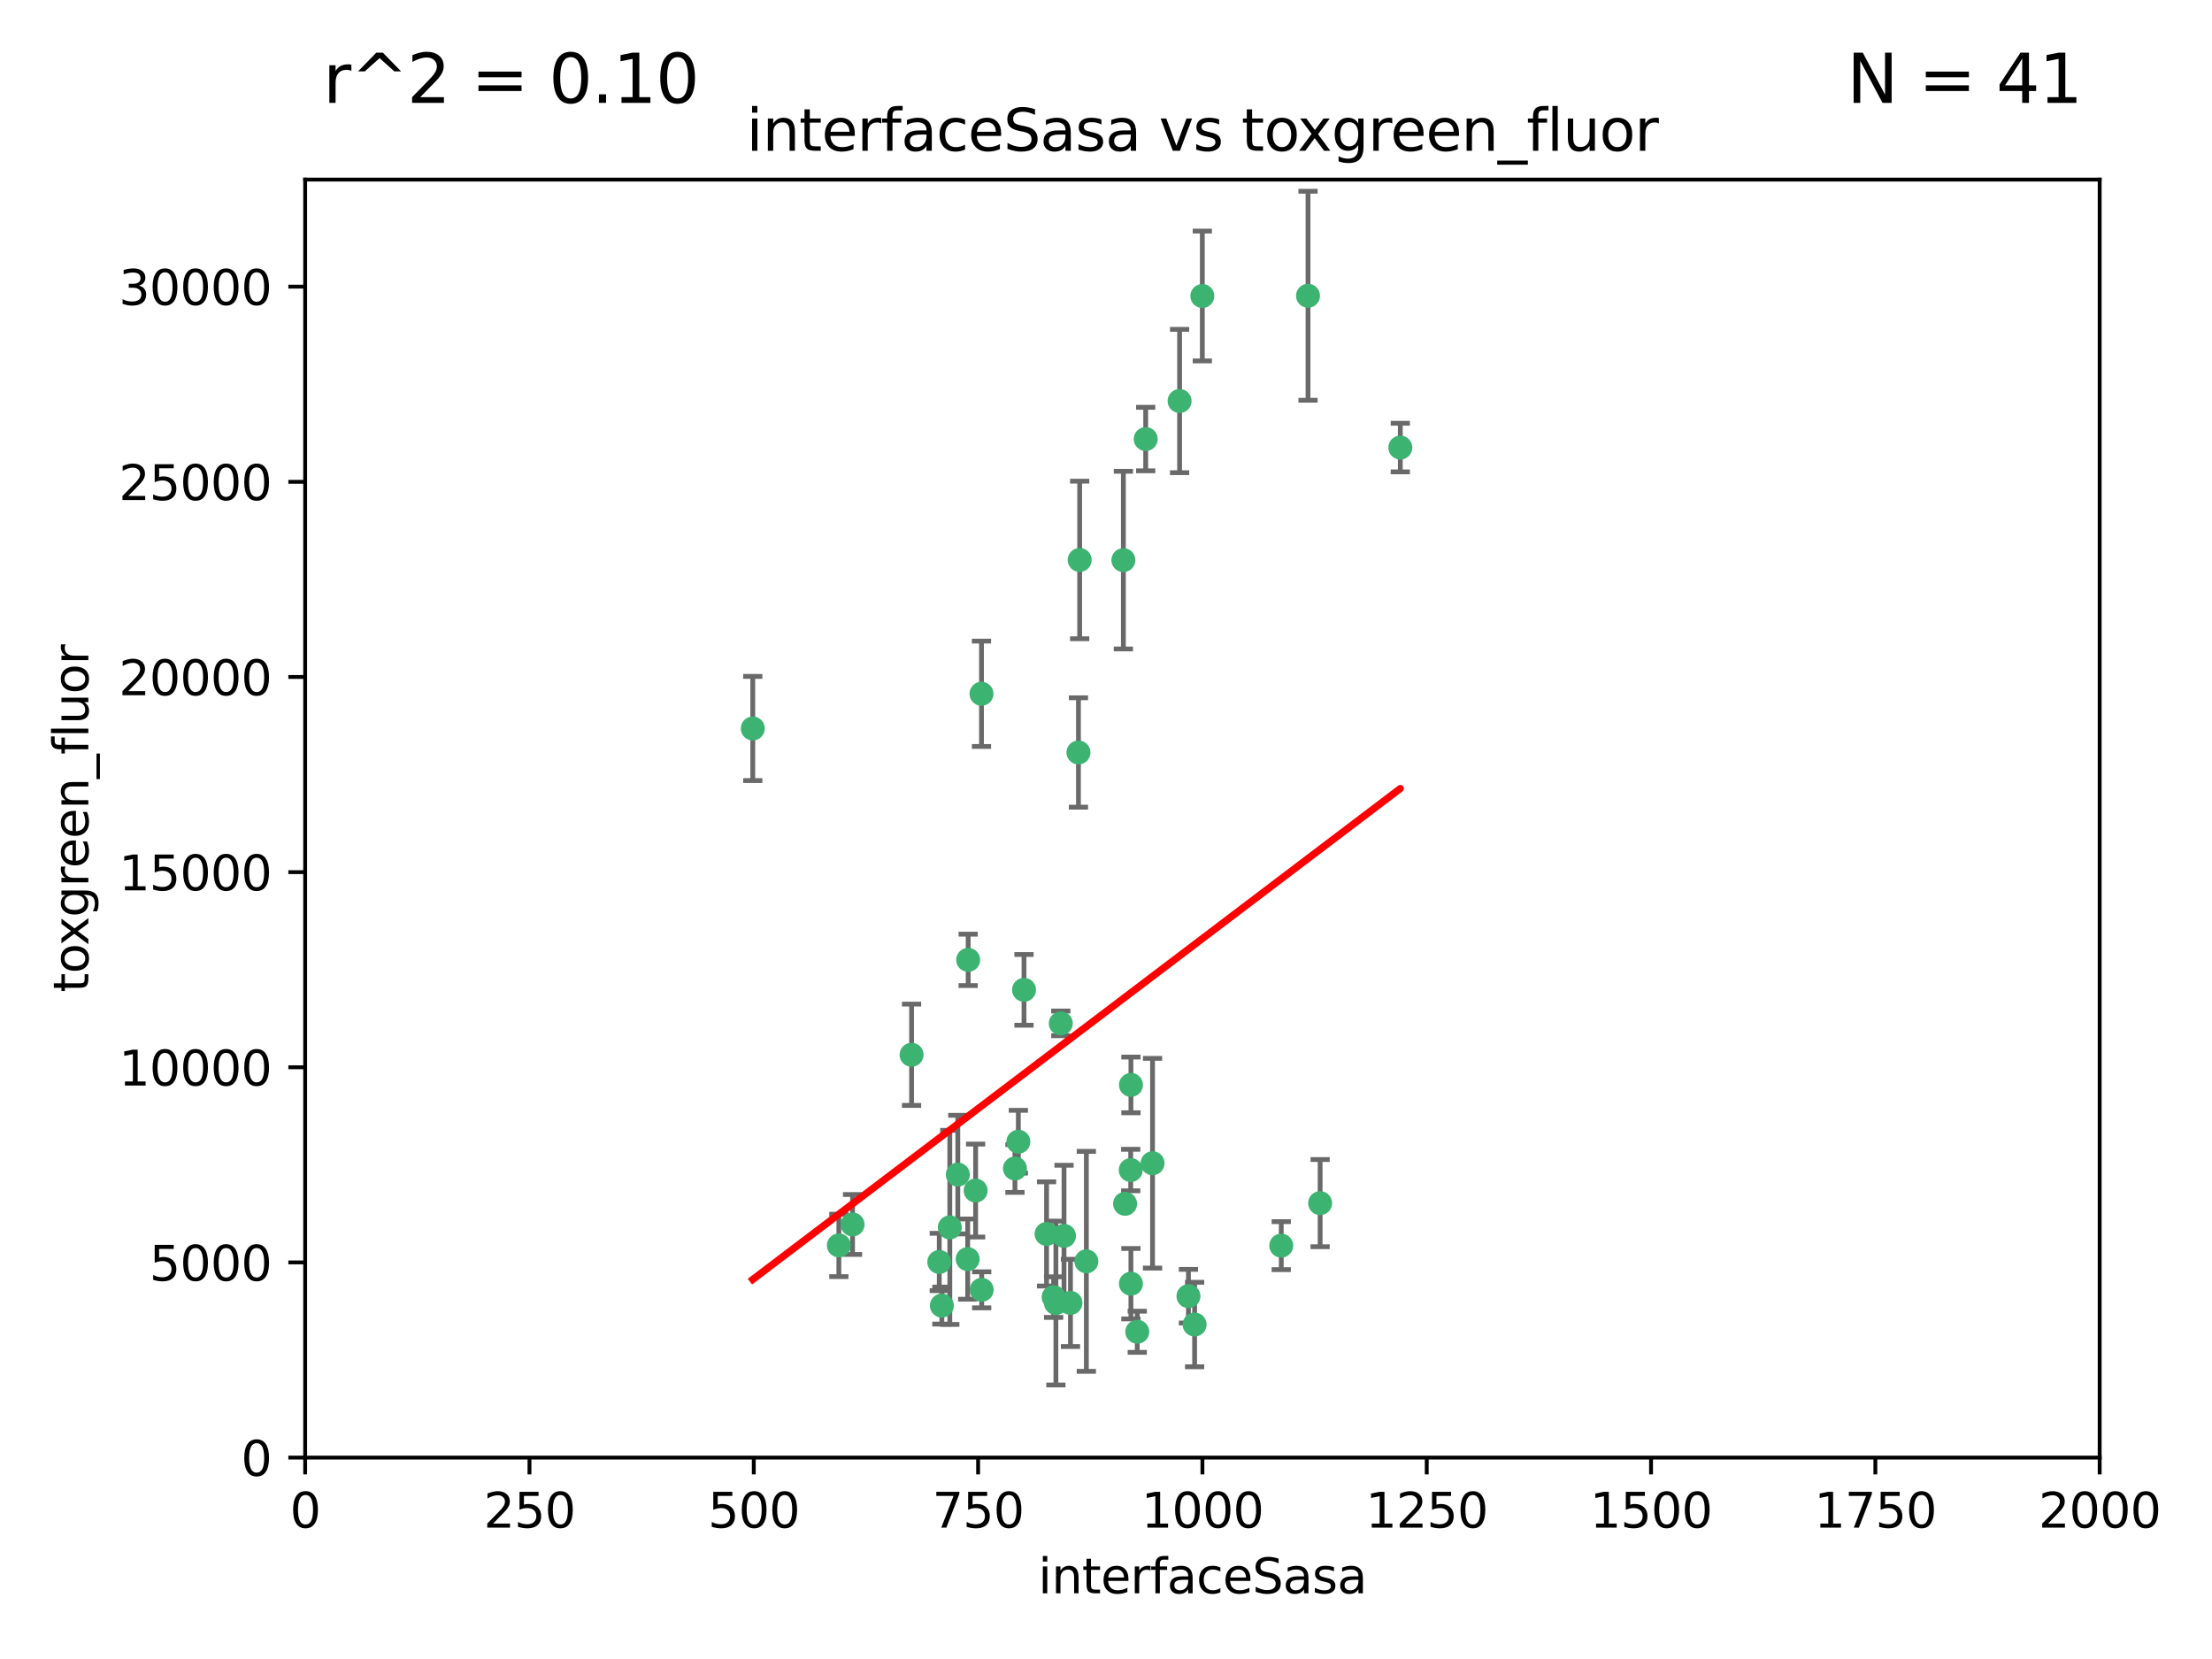 <?xml version="1.0" encoding="utf-8" standalone="no"?>
<!DOCTYPE svg PUBLIC "-//W3C//DTD SVG 1.1//EN"
  "http://www.w3.org/Graphics/SVG/1.1/DTD/svg11.dtd">
<svg xmlns:xlink="http://www.w3.org/1999/xlink" width="460.8pt" height="345.6pt" viewBox="0 0 460.8 345.6" xmlns="http://www.w3.org/2000/svg" version="1.1">
 <defs>
  <style type="text/css">*{stroke-linejoin: round; stroke-linecap: butt}</style>
 </defs>
 <g id="figure_1">
  <g id="patch_1">
   <path d="M 0 345.6 
L 460.8 345.6 
L 460.8 0 
L 0 0 
z
" style="fill: #ffffff"/>
  </g>
  <g id="axes_1">
   <g id="patch_2">
    <path d="M 63.571 303.64 
L 437.4 303.64 
L 437.4 37.411 
L 63.571 37.411 
z
" style="fill: #ffffff"/>
   </g>
   <g id="PathCollection_1">
    <defs>
     <path id="mb6885f5607" d="M 0 1.118 
C 0.297 1.118 0.581 1 0.791 0.791 
C 1 0.581 1.118 0.297 1.118 0 
C 1.118 -0.297 1 -0.581 0.791 -0.791 
C 0.581 -1 0.297 -1.118 0 -1.118 
C -0.297 -1.118 -0.581 -1 -0.791 -0.791 
C -1 -0.581 -1.118 -0.297 -1.118 0 
C -1.118 0.297 -1 0.581 -0.791 0.791 
C -0.581 1 -0.297 1.118 0 1.118 
z
" style="stroke: #3cb371"/>
    </defs>
    <g clip-path="url(#p0db19e5c3a)">
     <use xlink:href="#mb6885f5607" x="272.484" y="61.614" style="fill: #3cb371; stroke: #3cb371"/>
     <use xlink:href="#mb6885f5607" x="174.75" y="259.442" style="fill: #3cb371; stroke: #3cb371"/>
     <use xlink:href="#mb6885f5607" x="234.02" y="116.682" style="fill: #3cb371; stroke: #3cb371"/>
     <use xlink:href="#mb6885f5607" x="238.669" y="91.463" style="fill: #3cb371; stroke: #3cb371"/>
     <use xlink:href="#mb6885f5607" x="245.731" y="83.54" style="fill: #3cb371; stroke: #3cb371"/>
     <use xlink:href="#mb6885f5607" x="266.908" y="259.488" style="fill: #3cb371; stroke: #3cb371"/>
     <use xlink:href="#mb6885f5607" x="240.095" y="242.324" style="fill: #3cb371; stroke: #3cb371"/>
     <use xlink:href="#mb6885f5607" x="291.711" y="93.237" style="fill: #3cb371; stroke: #3cb371"/>
     <use xlink:href="#mb6885f5607" x="224.916" y="116.65" style="fill: #3cb371; stroke: #3cb371"/>
     <use xlink:href="#mb6885f5607" x="250.465" y="61.664" style="fill: #3cb371; stroke: #3cb371"/>
     <use xlink:href="#mb6885f5607" x="204.462" y="144.527" style="fill: #3cb371; stroke: #3cb371"/>
     <use xlink:href="#mb6885f5607" x="201.688" y="199.958" style="fill: #3cb371; stroke: #3cb371"/>
     <use xlink:href="#mb6885f5607" x="224.662" y="156.754" style="fill: #3cb371; stroke: #3cb371"/>
     <use xlink:href="#mb6885f5607" x="204.503" y="268.694" style="fill: #3cb371; stroke: #3cb371"/>
     <use xlink:href="#mb6885f5607" x="275.007" y="250.635" style="fill: #3cb371; stroke: #3cb371"/>
     <use xlink:href="#mb6885f5607" x="234.375" y="250.767" style="fill: #3cb371; stroke: #3cb371"/>
     <use xlink:href="#mb6885f5607" x="221.654" y="257.451" style="fill: #3cb371; stroke: #3cb371"/>
     <use xlink:href="#mb6885f5607" x="212.14" y="237.838" style="fill: #3cb371; stroke: #3cb371"/>
     <use xlink:href="#mb6885f5607" x="195.666" y="262.896" style="fill: #3cb371; stroke: #3cb371"/>
     <use xlink:href="#mb6885f5607" x="235.596" y="226.007" style="fill: #3cb371; stroke: #3cb371"/>
     <use xlink:href="#mb6885f5607" x="247.573" y="270.018" style="fill: #3cb371; stroke: #3cb371"/>
     <use xlink:href="#mb6885f5607" x="235.59" y="267.417" style="fill: #3cb371; stroke: #3cb371"/>
     <use xlink:href="#mb6885f5607" x="201.587" y="262.293" style="fill: #3cb371; stroke: #3cb371"/>
     <use xlink:href="#mb6885f5607" x="236.912" y="277.431" style="fill: #3cb371; stroke: #3cb371"/>
     <use xlink:href="#mb6885f5607" x="219.488" y="270.21" style="fill: #3cb371; stroke: #3cb371"/>
     <use xlink:href="#mb6885f5607" x="196.206" y="271.976" style="fill: #3cb371; stroke: #3cb371"/>
     <use xlink:href="#mb6885f5607" x="226.308" y="262.761" style="fill: #3cb371; stroke: #3cb371"/>
     <use xlink:href="#mb6885f5607" x="203.241" y="248.016" style="fill: #3cb371; stroke: #3cb371"/>
     <use xlink:href="#mb6885f5607" x="248.859" y="275.924" style="fill: #3cb371; stroke: #3cb371"/>
     <use xlink:href="#mb6885f5607" x="220.981" y="213.19" style="fill: #3cb371; stroke: #3cb371"/>
     <use xlink:href="#mb6885f5607" x="213.318" y="206.203" style="fill: #3cb371; stroke: #3cb371"/>
     <use xlink:href="#mb6885f5607" x="219.963" y="271.445" style="fill: #3cb371; stroke: #3cb371"/>
     <use xlink:href="#mb6885f5607" x="177.602" y="255.08" style="fill: #3cb371; stroke: #3cb371"/>
     <use xlink:href="#mb6885f5607" x="189.899" y="219.726" style="fill: #3cb371; stroke: #3cb371"/>
     <use xlink:href="#mb6885f5607" x="197.864" y="255.69" style="fill: #3cb371; stroke: #3cb371"/>
     <use xlink:href="#mb6885f5607" x="223" y="271.416" style="fill: #3cb371; stroke: #3cb371"/>
     <use xlink:href="#mb6885f5607" x="218.019" y="257.051" style="fill: #3cb371; stroke: #3cb371"/>
     <use xlink:href="#mb6885f5607" x="211.432" y="243.416" style="fill: #3cb371; stroke: #3cb371"/>
     <use xlink:href="#mb6885f5607" x="199.529" y="244.691" style="fill: #3cb371; stroke: #3cb371"/>
     <use xlink:href="#mb6885f5607" x="235.549" y="243.742" style="fill: #3cb371; stroke: #3cb371"/>
     <use xlink:href="#mb6885f5607" x="156.817" y="151.755" style="fill: #3cb371; stroke: #3cb371"/>
    </g>
   </g>
   <g id="matplotlib.axis_1">
    <g id="xtick_1">
     <g id="line2d_1">
      <defs>
       <path id="m1623b1a5e5" d="M 0 0 
L 0 3.5 
" style="stroke: #000000; stroke-width: 0.8"/>
      </defs>
      <g>
       <use xlink:href="#m1623b1a5e5" x="63.571" y="303.64" style="stroke: #000000; stroke-width: 0.8"/>
      </g>
     </g>
     <g id="text_1">
      <!-- 0 -->
      <g transform="translate(60.39 318.238)scale(0.1 -0.1)">
       <defs>
        <path id="DejaVuSans-30" d="M 2034 4250 
Q 1547 4250 1301 3770 
Q 1056 3291 1056 2328 
Q 1056 1369 1301 889 
Q 1547 409 2034 409 
Q 2525 409 2770 889 
Q 3016 1369 3016 2328 
Q 3016 3291 2770 3770 
Q 2525 4250 2034 4250 
z
M 2034 4750 
Q 2819 4750 3233 4129 
Q 3647 3509 3647 2328 
Q 3647 1150 3233 529 
Q 2819 -91 2034 -91 
Q 1250 -91 836 529 
Q 422 1150 422 2328 
Q 422 3509 836 4129 
Q 1250 4750 2034 4750 
z
" transform="scale(0.016)"/>
       </defs>
       <use xlink:href="#DejaVuSans-30"/>
      </g>
     </g>
    </g>
    <g id="xtick_2">
     <g id="line2d_2">
      <g>
       <use xlink:href="#m1623b1a5e5" x="110.3" y="303.64" style="stroke: #000000; stroke-width: 0.8"/>
      </g>
     </g>
     <g id="text_2">
      <!-- 250 -->
      <g transform="translate(100.756 318.238)scale(0.1 -0.1)">
       <defs>
        <path id="DejaVuSans-32" d="M 1228 531 
L 3431 531 
L 3431 0 
L 469 0 
L 469 531 
Q 828 903 1448 1529 
Q 2069 2156 2228 2338 
Q 2531 2678 2651 2914 
Q 2772 3150 2772 3378 
Q 2772 3750 2511 3984 
Q 2250 4219 1831 4219 
Q 1534 4219 1204 4116 
Q 875 4013 500 3803 
L 500 4441 
Q 881 4594 1212 4672 
Q 1544 4750 1819 4750 
Q 2544 4750 2975 4387 
Q 3406 4025 3406 3419 
Q 3406 3131 3298 2873 
Q 3191 2616 2906 2266 
Q 2828 2175 2409 1742 
Q 1991 1309 1228 531 
z
" transform="scale(0.016)"/>
        <path id="DejaVuSans-35" d="M 691 4666 
L 3169 4666 
L 3169 4134 
L 1269 4134 
L 1269 2991 
Q 1406 3038 1543 3061 
Q 1681 3084 1819 3084 
Q 2600 3084 3056 2656 
Q 3513 2228 3513 1497 
Q 3513 744 3044 326 
Q 2575 -91 1722 -91 
Q 1428 -91 1123 -41 
Q 819 9 494 109 
L 494 744 
Q 775 591 1075 516 
Q 1375 441 1709 441 
Q 2250 441 2565 725 
Q 2881 1009 2881 1497 
Q 2881 1984 2565 2268 
Q 2250 2553 1709 2553 
Q 1456 2553 1204 2497 
Q 953 2441 691 2322 
L 691 4666 
z
" transform="scale(0.016)"/>
       </defs>
       <use xlink:href="#DejaVuSans-32"/>
       <use xlink:href="#DejaVuSans-35" x="63.623"/>
       <use xlink:href="#DejaVuSans-30" x="127.246"/>
      </g>
     </g>
    </g>
    <g id="xtick_3">
     <g id="line2d_3">
      <g>
       <use xlink:href="#m1623b1a5e5" x="157.028" y="303.64" style="stroke: #000000; stroke-width: 0.8"/>
      </g>
     </g>
     <g id="text_3">
      <!-- 500 -->
      <g transform="translate(147.485 318.238)scale(0.1 -0.1)">
       <use xlink:href="#DejaVuSans-35"/>
       <use xlink:href="#DejaVuSans-30" x="63.623"/>
       <use xlink:href="#DejaVuSans-30" x="127.246"/>
      </g>
     </g>
    </g>
    <g id="xtick_4">
     <g id="line2d_4">
      <g>
       <use xlink:href="#m1623b1a5e5" x="203.757" y="303.64" style="stroke: #000000; stroke-width: 0.8"/>
      </g>
     </g>
     <g id="text_4">
      <!-- 750 -->
      <g transform="translate(194.213 318.238)scale(0.1 -0.1)">
       <defs>
        <path id="DejaVuSans-37" d="M 525 4666 
L 3525 4666 
L 3525 4397 
L 1831 0 
L 1172 0 
L 2766 4134 
L 525 4134 
L 525 4666 
z
" transform="scale(0.016)"/>
       </defs>
       <use xlink:href="#DejaVuSans-37"/>
       <use xlink:href="#DejaVuSans-35" x="63.623"/>
       <use xlink:href="#DejaVuSans-30" x="127.246"/>
      </g>
     </g>
    </g>
    <g id="xtick_5">
     <g id="line2d_5">
      <g>
       <use xlink:href="#m1623b1a5e5" x="250.486" y="303.64" style="stroke: #000000; stroke-width: 0.8"/>
      </g>
     </g>
     <g id="text_5">
      <!-- 1000 -->
      <g transform="translate(237.761 318.238)scale(0.1 -0.1)">
       <defs>
        <path id="DejaVuSans-31" d="M 794 531 
L 1825 531 
L 1825 4091 
L 703 3866 
L 703 4441 
L 1819 4666 
L 2450 4666 
L 2450 531 
L 3481 531 
L 3481 0 
L 794 0 
L 794 531 
z
" transform="scale(0.016)"/>
       </defs>
       <use xlink:href="#DejaVuSans-31"/>
       <use xlink:href="#DejaVuSans-30" x="63.623"/>
       <use xlink:href="#DejaVuSans-30" x="127.246"/>
       <use xlink:href="#DejaVuSans-30" x="190.869"/>
      </g>
     </g>
    </g>
    <g id="xtick_6">
     <g id="line2d_6">
      <g>
       <use xlink:href="#m1623b1a5e5" x="297.214" y="303.64" style="stroke: #000000; stroke-width: 0.8"/>
      </g>
     </g>
     <g id="text_6">
      <!-- 1250 -->
      <g transform="translate(284.489 318.238)scale(0.1 -0.1)">
       <use xlink:href="#DejaVuSans-31"/>
       <use xlink:href="#DejaVuSans-32" x="63.623"/>
       <use xlink:href="#DejaVuSans-35" x="127.246"/>
       <use xlink:href="#DejaVuSans-30" x="190.869"/>
      </g>
     </g>
    </g>
    <g id="xtick_7">
     <g id="line2d_7">
      <g>
       <use xlink:href="#m1623b1a5e5" x="343.943" y="303.64" style="stroke: #000000; stroke-width: 0.8"/>
      </g>
     </g>
     <g id="text_7">
      <!-- 1500 -->
      <g transform="translate(331.218 318.238)scale(0.1 -0.1)">
       <use xlink:href="#DejaVuSans-31"/>
       <use xlink:href="#DejaVuSans-35" x="63.623"/>
       <use xlink:href="#DejaVuSans-30" x="127.246"/>
       <use xlink:href="#DejaVuSans-30" x="190.869"/>
      </g>
     </g>
    </g>
    <g id="xtick_8">
     <g id="line2d_8">
      <g>
       <use xlink:href="#m1623b1a5e5" x="390.671" y="303.64" style="stroke: #000000; stroke-width: 0.8"/>
      </g>
     </g>
     <g id="text_8">
      <!-- 1750 -->
      <g transform="translate(377.946 318.238)scale(0.1 -0.1)">
       <use xlink:href="#DejaVuSans-31"/>
       <use xlink:href="#DejaVuSans-37" x="63.623"/>
       <use xlink:href="#DejaVuSans-35" x="127.246"/>
       <use xlink:href="#DejaVuSans-30" x="190.869"/>
      </g>
     </g>
    </g>
    <g id="xtick_9">
     <g id="line2d_9">
      <g>
       <use xlink:href="#m1623b1a5e5" x="437.4" y="303.64" style="stroke: #000000; stroke-width: 0.8"/>
      </g>
     </g>
     <g id="text_9">
      <!-- 2000 -->
      <g transform="translate(424.675 318.238)scale(0.1 -0.1)">
       <use xlink:href="#DejaVuSans-32"/>
       <use xlink:href="#DejaVuSans-30" x="63.623"/>
       <use xlink:href="#DejaVuSans-30" x="127.246"/>
       <use xlink:href="#DejaVuSans-30" x="190.869"/>
      </g>
     </g>
    </g>
    <g id="text_10">
     <!-- interfaceSasa -->
     <g transform="translate(216.279 331.917)scale(0.1 -0.1)">
      <defs>
       <path id="DejaVuSans-69" d="M 603 3500 
L 1178 3500 
L 1178 0 
L 603 0 
L 603 3500 
z
M 603 4863 
L 1178 4863 
L 1178 4134 
L 603 4134 
L 603 4863 
z
" transform="scale(0.016)"/>
       <path id="DejaVuSans-6e" d="M 3513 2113 
L 3513 0 
L 2938 0 
L 2938 2094 
Q 2938 2591 2744 2837 
Q 2550 3084 2163 3084 
Q 1697 3084 1428 2787 
Q 1159 2491 1159 1978 
L 1159 0 
L 581 0 
L 581 3500 
L 1159 3500 
L 1159 2956 
Q 1366 3272 1645 3428 
Q 1925 3584 2291 3584 
Q 2894 3584 3203 3211 
Q 3513 2838 3513 2113 
z
" transform="scale(0.016)"/>
       <path id="DejaVuSans-74" d="M 1172 4494 
L 1172 3500 
L 2356 3500 
L 2356 3053 
L 1172 3053 
L 1172 1153 
Q 1172 725 1289 603 
Q 1406 481 1766 481 
L 2356 481 
L 2356 0 
L 1766 0 
Q 1100 0 847 248 
Q 594 497 594 1153 
L 594 3053 
L 172 3053 
L 172 3500 
L 594 3500 
L 594 4494 
L 1172 4494 
z
" transform="scale(0.016)"/>
       <path id="DejaVuSans-65" d="M 3597 1894 
L 3597 1613 
L 953 1613 
Q 991 1019 1311 708 
Q 1631 397 2203 397 
Q 2534 397 2845 478 
Q 3156 559 3463 722 
L 3463 178 
Q 3153 47 2828 -22 
Q 2503 -91 2169 -91 
Q 1331 -91 842 396 
Q 353 884 353 1716 
Q 353 2575 817 3079 
Q 1281 3584 2069 3584 
Q 2775 3584 3186 3129 
Q 3597 2675 3597 1894 
z
M 3022 2063 
Q 3016 2534 2758 2815 
Q 2500 3097 2075 3097 
Q 1594 3097 1305 2825 
Q 1016 2553 972 2059 
L 3022 2063 
z
" transform="scale(0.016)"/>
       <path id="DejaVuSans-72" d="M 2631 2963 
Q 2534 3019 2420 3045 
Q 2306 3072 2169 3072 
Q 1681 3072 1420 2755 
Q 1159 2438 1159 1844 
L 1159 0 
L 581 0 
L 581 3500 
L 1159 3500 
L 1159 2956 
Q 1341 3275 1631 3429 
Q 1922 3584 2338 3584 
Q 2397 3584 2469 3576 
Q 2541 3569 2628 3553 
L 2631 2963 
z
" transform="scale(0.016)"/>
       <path id="DejaVuSans-66" d="M 2375 4863 
L 2375 4384 
L 1825 4384 
Q 1516 4384 1395 4259 
Q 1275 4134 1275 3809 
L 1275 3500 
L 2222 3500 
L 2222 3053 
L 1275 3053 
L 1275 0 
L 697 0 
L 697 3053 
L 147 3053 
L 147 3500 
L 697 3500 
L 697 3744 
Q 697 4328 969 4595 
Q 1241 4863 1831 4863 
L 2375 4863 
z
" transform="scale(0.016)"/>
       <path id="DejaVuSans-61" d="M 2194 1759 
Q 1497 1759 1228 1600 
Q 959 1441 959 1056 
Q 959 750 1161 570 
Q 1363 391 1709 391 
Q 2188 391 2477 730 
Q 2766 1069 2766 1631 
L 2766 1759 
L 2194 1759 
z
M 3341 1997 
L 3341 0 
L 2766 0 
L 2766 531 
Q 2569 213 2275 61 
Q 1981 -91 1556 -91 
Q 1019 -91 701 211 
Q 384 513 384 1019 
Q 384 1609 779 1909 
Q 1175 2209 1959 2209 
L 2766 2209 
L 2766 2266 
Q 2766 2663 2505 2880 
Q 2244 3097 1772 3097 
Q 1472 3097 1187 3025 
Q 903 2953 641 2809 
L 641 3341 
Q 956 3463 1253 3523 
Q 1550 3584 1831 3584 
Q 2591 3584 2966 3190 
Q 3341 2797 3341 1997 
z
" transform="scale(0.016)"/>
       <path id="DejaVuSans-63" d="M 3122 3366 
L 3122 2828 
Q 2878 2963 2633 3030 
Q 2388 3097 2138 3097 
Q 1578 3097 1268 2742 
Q 959 2388 959 1747 
Q 959 1106 1268 751 
Q 1578 397 2138 397 
Q 2388 397 2633 464 
Q 2878 531 3122 666 
L 3122 134 
Q 2881 22 2623 -34 
Q 2366 -91 2075 -91 
Q 1284 -91 818 406 
Q 353 903 353 1747 
Q 353 2603 823 3093 
Q 1294 3584 2113 3584 
Q 2378 3584 2631 3529 
Q 2884 3475 3122 3366 
z
" transform="scale(0.016)"/>
       <path id="DejaVuSans-53" d="M 3425 4513 
L 3425 3897 
Q 3066 4069 2747 4153 
Q 2428 4238 2131 4238 
Q 1616 4238 1336 4038 
Q 1056 3838 1056 3469 
Q 1056 3159 1242 3001 
Q 1428 2844 1947 2747 
L 2328 2669 
Q 3034 2534 3370 2195 
Q 3706 1856 3706 1288 
Q 3706 609 3251 259 
Q 2797 -91 1919 -91 
Q 1588 -91 1214 -16 
Q 841 59 441 206 
L 441 856 
Q 825 641 1194 531 
Q 1563 422 1919 422 
Q 2459 422 2753 634 
Q 3047 847 3047 1241 
Q 3047 1584 2836 1778 
Q 2625 1972 2144 2069 
L 1759 2144 
Q 1053 2284 737 2584 
Q 422 2884 422 3419 
Q 422 4038 858 4394 
Q 1294 4750 2059 4750 
Q 2388 4750 2728 4690 
Q 3069 4631 3425 4513 
z
" transform="scale(0.016)"/>
       <path id="DejaVuSans-73" d="M 2834 3397 
L 2834 2853 
Q 2591 2978 2328 3040 
Q 2066 3103 1784 3103 
Q 1356 3103 1142 2972 
Q 928 2841 928 2578 
Q 928 2378 1081 2264 
Q 1234 2150 1697 2047 
L 1894 2003 
Q 2506 1872 2764 1633 
Q 3022 1394 3022 966 
Q 3022 478 2636 193 
Q 2250 -91 1575 -91 
Q 1294 -91 989 -36 
Q 684 19 347 128 
L 347 722 
Q 666 556 975 473 
Q 1284 391 1588 391 
Q 1994 391 2212 530 
Q 2431 669 2431 922 
Q 2431 1156 2273 1281 
Q 2116 1406 1581 1522 
L 1381 1569 
Q 847 1681 609 1914 
Q 372 2147 372 2553 
Q 372 3047 722 3315 
Q 1072 3584 1716 3584 
Q 2034 3584 2315 3537 
Q 2597 3491 2834 3397 
z
" transform="scale(0.016)"/>
      </defs>
      <use xlink:href="#DejaVuSans-69"/>
      <use xlink:href="#DejaVuSans-6e" x="27.783"/>
      <use xlink:href="#DejaVuSans-74" x="91.162"/>
      <use xlink:href="#DejaVuSans-65" x="130.371"/>
      <use xlink:href="#DejaVuSans-72" x="191.895"/>
      <use xlink:href="#DejaVuSans-66" x="233.008"/>
      <use xlink:href="#DejaVuSans-61" x="268.213"/>
      <use xlink:href="#DejaVuSans-63" x="329.492"/>
      <use xlink:href="#DejaVuSans-65" x="384.473"/>
      <use xlink:href="#DejaVuSans-53" x="445.996"/>
      <use xlink:href="#DejaVuSans-61" x="509.473"/>
      <use xlink:href="#DejaVuSans-73" x="570.752"/>
      <use xlink:href="#DejaVuSans-61" x="622.852"/>
     </g>
    </g>
   </g>
   <g id="matplotlib.axis_2">
    <g id="ytick_1">
     <g id="line2d_10">
      <defs>
       <path id="me9d6de9ddd" d="M 0 0 
L -3.5 0 
" style="stroke: #000000; stroke-width: 0.8"/>
      </defs>
      <g>
       <use xlink:href="#me9d6de9ddd" x="63.571" y="303.64" style="stroke: #000000; stroke-width: 0.8"/>
      </g>
     </g>
     <g id="text_11">
      <!-- 0 -->
      <g transform="translate(50.209 307.439)scale(0.1 -0.1)">
       <use xlink:href="#DejaVuSans-30"/>
      </g>
     </g>
    </g>
    <g id="ytick_2">
     <g id="line2d_11">
      <g>
       <use xlink:href="#me9d6de9ddd" x="63.571" y="262.986" style="stroke: #000000; stroke-width: 0.8"/>
      </g>
     </g>
     <g id="text_12">
      <!-- 5000 -->
      <g transform="translate(31.121 266.786)scale(0.1 -0.1)">
       <use xlink:href="#DejaVuSans-35"/>
       <use xlink:href="#DejaVuSans-30" x="63.623"/>
       <use xlink:href="#DejaVuSans-30" x="127.246"/>
       <use xlink:href="#DejaVuSans-30" x="190.869"/>
      </g>
     </g>
    </g>
    <g id="ytick_3">
     <g id="line2d_12">
      <g>
       <use xlink:href="#me9d6de9ddd" x="63.571" y="222.333" style="stroke: #000000; stroke-width: 0.8"/>
      </g>
     </g>
     <g id="text_13">
      <!-- 10000 -->
      <g transform="translate(24.759 226.132)scale(0.1 -0.1)">
       <use xlink:href="#DejaVuSans-31"/>
       <use xlink:href="#DejaVuSans-30" x="63.623"/>
       <use xlink:href="#DejaVuSans-30" x="127.246"/>
       <use xlink:href="#DejaVuSans-30" x="190.869"/>
       <use xlink:href="#DejaVuSans-30" x="254.492"/>
      </g>
     </g>
    </g>
    <g id="ytick_4">
     <g id="line2d_13">
      <g>
       <use xlink:href="#me9d6de9ddd" x="63.571" y="181.679" style="stroke: #000000; stroke-width: 0.8"/>
      </g>
     </g>
     <g id="text_14">
      <!-- 15000 -->
      <g transform="translate(24.759 185.478)scale(0.1 -0.1)">
       <use xlink:href="#DejaVuSans-31"/>
       <use xlink:href="#DejaVuSans-35" x="63.623"/>
       <use xlink:href="#DejaVuSans-30" x="127.246"/>
       <use xlink:href="#DejaVuSans-30" x="190.869"/>
       <use xlink:href="#DejaVuSans-30" x="254.492"/>
      </g>
     </g>
    </g>
    <g id="ytick_5">
     <g id="line2d_14">
      <g>
       <use xlink:href="#me9d6de9ddd" x="63.571" y="141.026" style="stroke: #000000; stroke-width: 0.8"/>
      </g>
     </g>
     <g id="text_15">
      <!-- 20000 -->
      <g transform="translate(24.759 144.825)scale(0.1 -0.1)">
       <use xlink:href="#DejaVuSans-32"/>
       <use xlink:href="#DejaVuSans-30" x="63.623"/>
       <use xlink:href="#DejaVuSans-30" x="127.246"/>
       <use xlink:href="#DejaVuSans-30" x="190.869"/>
       <use xlink:href="#DejaVuSans-30" x="254.492"/>
      </g>
     </g>
    </g>
    <g id="ytick_6">
     <g id="line2d_15">
      <g>
       <use xlink:href="#me9d6de9ddd" x="63.571" y="100.372" style="stroke: #000000; stroke-width: 0.8"/>
      </g>
     </g>
     <g id="text_16">
      <!-- 25000 -->
      <g transform="translate(24.759 104.171)scale(0.1 -0.1)">
       <use xlink:href="#DejaVuSans-32"/>
       <use xlink:href="#DejaVuSans-35" x="63.623"/>
       <use xlink:href="#DejaVuSans-30" x="127.246"/>
       <use xlink:href="#DejaVuSans-30" x="190.869"/>
       <use xlink:href="#DejaVuSans-30" x="254.492"/>
      </g>
     </g>
    </g>
    <g id="ytick_7">
     <g id="line2d_16">
      <g>
       <use xlink:href="#me9d6de9ddd" x="63.571" y="59.718" style="stroke: #000000; stroke-width: 0.8"/>
      </g>
     </g>
     <g id="text_17">
      <!-- 30000 -->
      <g transform="translate(24.759 63.518)scale(0.1 -0.1)">
       <defs>
        <path id="DejaVuSans-33" d="M 2597 2516 
Q 3050 2419 3304 2112 
Q 3559 1806 3559 1356 
Q 3559 666 3084 287 
Q 2609 -91 1734 -91 
Q 1441 -91 1130 -33 
Q 819 25 488 141 
L 488 750 
Q 750 597 1062 519 
Q 1375 441 1716 441 
Q 2309 441 2620 675 
Q 2931 909 2931 1356 
Q 2931 1769 2642 2001 
Q 2353 2234 1838 2234 
L 1294 2234 
L 1294 2753 
L 1863 2753 
Q 2328 2753 2575 2939 
Q 2822 3125 2822 3475 
Q 2822 3834 2567 4026 
Q 2313 4219 1838 4219 
Q 1578 4219 1281 4162 
Q 984 4106 628 3988 
L 628 4550 
Q 988 4650 1302 4700 
Q 1616 4750 1894 4750 
Q 2613 4750 3031 4423 
Q 3450 4097 3450 3541 
Q 3450 3153 3228 2886 
Q 3006 2619 2597 2516 
z
" transform="scale(0.016)"/>
       </defs>
       <use xlink:href="#DejaVuSans-33"/>
       <use xlink:href="#DejaVuSans-30" x="63.623"/>
       <use xlink:href="#DejaVuSans-30" x="127.246"/>
       <use xlink:href="#DejaVuSans-30" x="190.869"/>
       <use xlink:href="#DejaVuSans-30" x="254.492"/>
      </g>
     </g>
    </g>
    <g id="text_18">
     <!-- toxgreen_fluor -->
     <g transform="translate(18.401 206.72)rotate(-90)scale(0.1 -0.1)">
      <defs>
       <path id="DejaVuSans-6f" d="M 1959 3097 
Q 1497 3097 1228 2736 
Q 959 2375 959 1747 
Q 959 1119 1226 758 
Q 1494 397 1959 397 
Q 2419 397 2687 759 
Q 2956 1122 2956 1747 
Q 2956 2369 2687 2733 
Q 2419 3097 1959 3097 
z
M 1959 3584 
Q 2709 3584 3137 3096 
Q 3566 2609 3566 1747 
Q 3566 888 3137 398 
Q 2709 -91 1959 -91 
Q 1206 -91 779 398 
Q 353 888 353 1747 
Q 353 2609 779 3096 
Q 1206 3584 1959 3584 
z
" transform="scale(0.016)"/>
       <path id="DejaVuSans-78" d="M 3513 3500 
L 2247 1797 
L 3578 0 
L 2900 0 
L 1881 1375 
L 863 0 
L 184 0 
L 1544 1831 
L 300 3500 
L 978 3500 
L 1906 2253 
L 2834 3500 
L 3513 3500 
z
" transform="scale(0.016)"/>
       <path id="DejaVuSans-67" d="M 2906 1791 
Q 2906 2416 2648 2759 
Q 2391 3103 1925 3103 
Q 1463 3103 1205 2759 
Q 947 2416 947 1791 
Q 947 1169 1205 825 
Q 1463 481 1925 481 
Q 2391 481 2648 825 
Q 2906 1169 2906 1791 
z
M 3481 434 
Q 3481 -459 3084 -895 
Q 2688 -1331 1869 -1331 
Q 1566 -1331 1297 -1286 
Q 1028 -1241 775 -1147 
L 775 -588 
Q 1028 -725 1275 -790 
Q 1522 -856 1778 -856 
Q 2344 -856 2625 -561 
Q 2906 -266 2906 331 
L 2906 616 
Q 2728 306 2450 153 
Q 2172 0 1784 0 
Q 1141 0 747 490 
Q 353 981 353 1791 
Q 353 2603 747 3093 
Q 1141 3584 1784 3584 
Q 2172 3584 2450 3431 
Q 2728 3278 2906 2969 
L 2906 3500 
L 3481 3500 
L 3481 434 
z
" transform="scale(0.016)"/>
       <path id="DejaVuSans-5f" d="M 3263 -1063 
L 3263 -1509 
L -63 -1509 
L -63 -1063 
L 3263 -1063 
z
" transform="scale(0.016)"/>
       <path id="DejaVuSans-6c" d="M 603 4863 
L 1178 4863 
L 1178 0 
L 603 0 
L 603 4863 
z
" transform="scale(0.016)"/>
       <path id="DejaVuSans-75" d="M 544 1381 
L 544 3500 
L 1119 3500 
L 1119 1403 
Q 1119 906 1312 657 
Q 1506 409 1894 409 
Q 2359 409 2629 706 
Q 2900 1003 2900 1516 
L 2900 3500 
L 3475 3500 
L 3475 0 
L 2900 0 
L 2900 538 
Q 2691 219 2414 64 
Q 2138 -91 1772 -91 
Q 1169 -91 856 284 
Q 544 659 544 1381 
z
M 1991 3584 
L 1991 3584 
z
" transform="scale(0.016)"/>
      </defs>
      <use xlink:href="#DejaVuSans-74"/>
      <use xlink:href="#DejaVuSans-6f" x="39.209"/>
      <use xlink:href="#DejaVuSans-78" x="97.266"/>
      <use xlink:href="#DejaVuSans-67" x="156.445"/>
      <use xlink:href="#DejaVuSans-72" x="219.922"/>
      <use xlink:href="#DejaVuSans-65" x="258.785"/>
      <use xlink:href="#DejaVuSans-65" x="320.309"/>
      <use xlink:href="#DejaVuSans-6e" x="381.832"/>
      <use xlink:href="#DejaVuSans-5f" x="445.211"/>
      <use xlink:href="#DejaVuSans-66" x="495.211"/>
      <use xlink:href="#DejaVuSans-6c" x="530.416"/>
      <use xlink:href="#DejaVuSans-75" x="558.199"/>
      <use xlink:href="#DejaVuSans-6f" x="621.578"/>
      <use xlink:href="#DejaVuSans-72" x="682.76"/>
     </g>
    </g>
   </g>
   <g id="LineCollection_1">
    <path d="M 272.484 83.38 
L 272.484 39.848 
" clip-path="url(#p0db19e5c3a)" style="fill: none; stroke: #696969"/>
    <path d="M 174.75 265.941 
L 174.75 252.944 
" clip-path="url(#p0db19e5c3a)" style="fill: none; stroke: #696969"/>
    <path d="M 234.02 135.19 
L 234.02 98.175 
" clip-path="url(#p0db19e5c3a)" style="fill: none; stroke: #696969"/>
    <path d="M 238.669 98.075 
L 238.669 84.85 
" clip-path="url(#p0db19e5c3a)" style="fill: none; stroke: #696969"/>
    <path d="M 245.731 98.468 
L 245.731 68.613 
" clip-path="url(#p0db19e5c3a)" style="fill: none; stroke: #696969"/>
    <path d="M 266.908 264.487 
L 266.908 254.489 
" clip-path="url(#p0db19e5c3a)" style="fill: none; stroke: #696969"/>
    <path d="M 240.095 264.166 
L 240.095 220.481 
" clip-path="url(#p0db19e5c3a)" style="fill: none; stroke: #696969"/>
    <path d="M 291.711 98.3 
L 291.711 88.175 
" clip-path="url(#p0db19e5c3a)" style="fill: none; stroke: #696969"/>
    <path d="M 224.916 133.058 
L 224.916 100.243 
" clip-path="url(#p0db19e5c3a)" style="fill: none; stroke: #696969"/>
    <path d="M 250.465 75.185 
L 250.465 48.142 
" clip-path="url(#p0db19e5c3a)" style="fill: none; stroke: #696969"/>
    <path d="M 204.462 155.498 
L 204.462 133.556 
" clip-path="url(#p0db19e5c3a)" style="fill: none; stroke: #696969"/>
    <path d="M 201.688 205.31 
L 201.688 194.605 
" clip-path="url(#p0db19e5c3a)" style="fill: none; stroke: #696969"/>
    <path d="M 224.662 168.148 
L 224.662 145.359 
" clip-path="url(#p0db19e5c3a)" style="fill: none; stroke: #696969"/>
    <path d="M 204.503 272.448 
L 204.503 264.94 
" clip-path="url(#p0db19e5c3a)" style="fill: none; stroke: #696969"/>
    <path d="M 275.007 259.717 
L 275.007 241.553 
" clip-path="url(#p0db19e5c3a)" style="fill: none; stroke: #696969"/>
    <path d="M 234.375 251.458 
L 234.375 250.077 
" clip-path="url(#p0db19e5c3a)" style="fill: none; stroke: #696969"/>
    <path d="M 221.654 272.157 
L 221.654 242.746 
" clip-path="url(#p0db19e5c3a)" style="fill: none; stroke: #696969"/>
    <path d="M 212.14 244.374 
L 212.14 231.301 
" clip-path="url(#p0db19e5c3a)" style="fill: none; stroke: #696969"/>
    <path d="M 195.666 268.864 
L 195.666 256.927 
" clip-path="url(#p0db19e5c3a)" style="fill: none; stroke: #696969"/>
    <path d="M 235.596 231.811 
L 235.596 220.203 
" clip-path="url(#p0db19e5c3a)" style="fill: none; stroke: #696969"/>
    <path d="M 247.573 275.607 
L 247.573 264.429 
" clip-path="url(#p0db19e5c3a)" style="fill: none; stroke: #696969"/>
    <path d="M 235.59 274.752 
L 235.59 260.081 
" clip-path="url(#p0db19e5c3a)" style="fill: none; stroke: #696969"/>
    <path d="M 201.587 270.647 
L 201.587 253.939 
" clip-path="url(#p0db19e5c3a)" style="fill: none; stroke: #696969"/>
    <path d="M 236.912 281.719 
L 236.912 273.143 
" clip-path="url(#p0db19e5c3a)" style="fill: none; stroke: #696969"/>
    <path d="M 219.488 274.44 
L 219.488 265.981 
" clip-path="url(#p0db19e5c3a)" style="fill: none; stroke: #696969"/>
    <path d="M 196.206 275.827 
L 196.206 268.125 
" clip-path="url(#p0db19e5c3a)" style="fill: none; stroke: #696969"/>
    <path d="M 226.308 285.673 
L 226.308 239.849 
" clip-path="url(#p0db19e5c3a)" style="fill: none; stroke: #696969"/>
    <path d="M 203.241 257.7 
L 203.241 238.331 
" clip-path="url(#p0db19e5c3a)" style="fill: none; stroke: #696969"/>
    <path d="M 248.859 284.727 
L 248.859 267.12 
" clip-path="url(#p0db19e5c3a)" style="fill: none; stroke: #696969"/>
    <path d="M 220.981 215.762 
L 220.981 210.618 
" clip-path="url(#p0db19e5c3a)" style="fill: none; stroke: #696969"/>
    <path d="M 213.318 213.569 
L 213.318 198.836 
" clip-path="url(#p0db19e5c3a)" style="fill: none; stroke: #696969"/>
    <path d="M 219.963 288.513 
L 219.963 254.376 
" clip-path="url(#p0db19e5c3a)" style="fill: none; stroke: #696969"/>
    <path d="M 177.602 261.323 
L 177.602 248.837 
" clip-path="url(#p0db19e5c3a)" style="fill: none; stroke: #696969"/>
    <path d="M 189.899 230.277 
L 189.899 209.176 
" clip-path="url(#p0db19e5c3a)" style="fill: none; stroke: #696969"/>
    <path d="M 197.864 275.904 
L 197.864 235.477 
" clip-path="url(#p0db19e5c3a)" style="fill: none; stroke: #696969"/>
    <path d="M 223 280.503 
L 223 262.329 
" clip-path="url(#p0db19e5c3a)" style="fill: none; stroke: #696969"/>
    <path d="M 218.019 267.904 
L 218.019 246.198 
" clip-path="url(#p0db19e5c3a)" style="fill: none; stroke: #696969"/>
    <path d="M 211.432 248.392 
L 211.432 238.44 
" clip-path="url(#p0db19e5c3a)" style="fill: none; stroke: #696969"/>
    <path d="M 199.529 257.049 
L 199.529 232.333 
" clip-path="url(#p0db19e5c3a)" style="fill: none; stroke: #696969"/>
    <path d="M 235.549 248.063 
L 235.549 239.42 
" clip-path="url(#p0db19e5c3a)" style="fill: none; stroke: #696969"/>
    <path d="M 156.817 162.606 
L 156.817 140.905 
" clip-path="url(#p0db19e5c3a)" style="fill: none; stroke: #696969"/>
   </g>
   <g id="line2d_17">
    <defs>
     <path id="mc813a227bf" d="M 2 0 
L -2 -0 
" style="stroke: #696969"/>
    </defs>
    <g clip-path="url(#p0db19e5c3a)">
     <use xlink:href="#mc813a227bf" x="272.484" y="83.38" style="fill: #696969; stroke: #696969"/>
     <use xlink:href="#mc813a227bf" x="174.75" y="265.941" style="fill: #696969; stroke: #696969"/>
     <use xlink:href="#mc813a227bf" x="234.02" y="135.19" style="fill: #696969; stroke: #696969"/>
     <use xlink:href="#mc813a227bf" x="238.669" y="98.075" style="fill: #696969; stroke: #696969"/>
     <use xlink:href="#mc813a227bf" x="245.731" y="98.468" style="fill: #696969; stroke: #696969"/>
     <use xlink:href="#mc813a227bf" x="266.908" y="264.487" style="fill: #696969; stroke: #696969"/>
     <use xlink:href="#mc813a227bf" x="240.095" y="264.166" style="fill: #696969; stroke: #696969"/>
     <use xlink:href="#mc813a227bf" x="291.711" y="98.3" style="fill: #696969; stroke: #696969"/>
     <use xlink:href="#mc813a227bf" x="224.916" y="133.058" style="fill: #696969; stroke: #696969"/>
     <use xlink:href="#mc813a227bf" x="250.465" y="75.185" style="fill: #696969; stroke: #696969"/>
     <use xlink:href="#mc813a227bf" x="204.462" y="155.498" style="fill: #696969; stroke: #696969"/>
     <use xlink:href="#mc813a227bf" x="201.688" y="205.31" style="fill: #696969; stroke: #696969"/>
     <use xlink:href="#mc813a227bf" x="224.662" y="168.148" style="fill: #696969; stroke: #696969"/>
     <use xlink:href="#mc813a227bf" x="204.503" y="272.448" style="fill: #696969; stroke: #696969"/>
     <use xlink:href="#mc813a227bf" x="275.007" y="259.717" style="fill: #696969; stroke: #696969"/>
     <use xlink:href="#mc813a227bf" x="234.375" y="251.458" style="fill: #696969; stroke: #696969"/>
     <use xlink:href="#mc813a227bf" x="221.654" y="272.157" style="fill: #696969; stroke: #696969"/>
     <use xlink:href="#mc813a227bf" x="212.14" y="244.374" style="fill: #696969; stroke: #696969"/>
     <use xlink:href="#mc813a227bf" x="195.666" y="268.864" style="fill: #696969; stroke: #696969"/>
     <use xlink:href="#mc813a227bf" x="235.596" y="231.811" style="fill: #696969; stroke: #696969"/>
     <use xlink:href="#mc813a227bf" x="247.573" y="275.607" style="fill: #696969; stroke: #696969"/>
     <use xlink:href="#mc813a227bf" x="235.59" y="274.752" style="fill: #696969; stroke: #696969"/>
     <use xlink:href="#mc813a227bf" x="201.587" y="270.647" style="fill: #696969; stroke: #696969"/>
     <use xlink:href="#mc813a227bf" x="236.912" y="281.719" style="fill: #696969; stroke: #696969"/>
     <use xlink:href="#mc813a227bf" x="219.488" y="274.44" style="fill: #696969; stroke: #696969"/>
     <use xlink:href="#mc813a227bf" x="196.206" y="275.827" style="fill: #696969; stroke: #696969"/>
     <use xlink:href="#mc813a227bf" x="226.308" y="285.673" style="fill: #696969; stroke: #696969"/>
     <use xlink:href="#mc813a227bf" x="203.241" y="257.7" style="fill: #696969; stroke: #696969"/>
     <use xlink:href="#mc813a227bf" x="248.859" y="284.727" style="fill: #696969; stroke: #696969"/>
     <use xlink:href="#mc813a227bf" x="220.981" y="215.762" style="fill: #696969; stroke: #696969"/>
     <use xlink:href="#mc813a227bf" x="213.318" y="213.569" style="fill: #696969; stroke: #696969"/>
     <use xlink:href="#mc813a227bf" x="219.963" y="288.513" style="fill: #696969; stroke: #696969"/>
     <use xlink:href="#mc813a227bf" x="177.602" y="261.323" style="fill: #696969; stroke: #696969"/>
     <use xlink:href="#mc813a227bf" x="189.899" y="230.277" style="fill: #696969; stroke: #696969"/>
     <use xlink:href="#mc813a227bf" x="197.864" y="275.904" style="fill: #696969; stroke: #696969"/>
     <use xlink:href="#mc813a227bf" x="223" y="280.503" style="fill: #696969; stroke: #696969"/>
     <use xlink:href="#mc813a227bf" x="218.019" y="267.904" style="fill: #696969; stroke: #696969"/>
     <use xlink:href="#mc813a227bf" x="211.432" y="248.392" style="fill: #696969; stroke: #696969"/>
     <use xlink:href="#mc813a227bf" x="199.529" y="257.049" style="fill: #696969; stroke: #696969"/>
     <use xlink:href="#mc813a227bf" x="235.549" y="248.063" style="fill: #696969; stroke: #696969"/>
     <use xlink:href="#mc813a227bf" x="156.817" y="162.606" style="fill: #696969; stroke: #696969"/>
    </g>
   </g>
   <g id="line2d_18">
    <g clip-path="url(#p0db19e5c3a)">
     <use xlink:href="#mc813a227bf" x="272.484" y="39.848" style="fill: #696969; stroke: #696969"/>
     <use xlink:href="#mc813a227bf" x="174.75" y="252.944" style="fill: #696969; stroke: #696969"/>
     <use xlink:href="#mc813a227bf" x="234.02" y="98.175" style="fill: #696969; stroke: #696969"/>
     <use xlink:href="#mc813a227bf" x="238.669" y="84.85" style="fill: #696969; stroke: #696969"/>
     <use xlink:href="#mc813a227bf" x="245.731" y="68.613" style="fill: #696969; stroke: #696969"/>
     <use xlink:href="#mc813a227bf" x="266.908" y="254.489" style="fill: #696969; stroke: #696969"/>
     <use xlink:href="#mc813a227bf" x="240.095" y="220.481" style="fill: #696969; stroke: #696969"/>
     <use xlink:href="#mc813a227bf" x="291.711" y="88.175" style="fill: #696969; stroke: #696969"/>
     <use xlink:href="#mc813a227bf" x="224.916" y="100.243" style="fill: #696969; stroke: #696969"/>
     <use xlink:href="#mc813a227bf" x="250.465" y="48.142" style="fill: #696969; stroke: #696969"/>
     <use xlink:href="#mc813a227bf" x="204.462" y="133.556" style="fill: #696969; stroke: #696969"/>
     <use xlink:href="#mc813a227bf" x="201.688" y="194.605" style="fill: #696969; stroke: #696969"/>
     <use xlink:href="#mc813a227bf" x="224.662" y="145.359" style="fill: #696969; stroke: #696969"/>
     <use xlink:href="#mc813a227bf" x="204.503" y="264.94" style="fill: #696969; stroke: #696969"/>
     <use xlink:href="#mc813a227bf" x="275.007" y="241.553" style="fill: #696969; stroke: #696969"/>
     <use xlink:href="#mc813a227bf" x="234.375" y="250.077" style="fill: #696969; stroke: #696969"/>
     <use xlink:href="#mc813a227bf" x="221.654" y="242.746" style="fill: #696969; stroke: #696969"/>
     <use xlink:href="#mc813a227bf" x="212.14" y="231.301" style="fill: #696969; stroke: #696969"/>
     <use xlink:href="#mc813a227bf" x="195.666" y="256.927" style="fill: #696969; stroke: #696969"/>
     <use xlink:href="#mc813a227bf" x="235.596" y="220.203" style="fill: #696969; stroke: #696969"/>
     <use xlink:href="#mc813a227bf" x="247.573" y="264.429" style="fill: #696969; stroke: #696969"/>
     <use xlink:href="#mc813a227bf" x="235.59" y="260.081" style="fill: #696969; stroke: #696969"/>
     <use xlink:href="#mc813a227bf" x="201.587" y="253.939" style="fill: #696969; stroke: #696969"/>
     <use xlink:href="#mc813a227bf" x="236.912" y="273.143" style="fill: #696969; stroke: #696969"/>
     <use xlink:href="#mc813a227bf" x="219.488" y="265.981" style="fill: #696969; stroke: #696969"/>
     <use xlink:href="#mc813a227bf" x="196.206" y="268.125" style="fill: #696969; stroke: #696969"/>
     <use xlink:href="#mc813a227bf" x="226.308" y="239.849" style="fill: #696969; stroke: #696969"/>
     <use xlink:href="#mc813a227bf" x="203.241" y="238.331" style="fill: #696969; stroke: #696969"/>
     <use xlink:href="#mc813a227bf" x="248.859" y="267.12" style="fill: #696969; stroke: #696969"/>
     <use xlink:href="#mc813a227bf" x="220.981" y="210.618" style="fill: #696969; stroke: #696969"/>
     <use xlink:href="#mc813a227bf" x="213.318" y="198.836" style="fill: #696969; stroke: #696969"/>
     <use xlink:href="#mc813a227bf" x="219.963" y="254.376" style="fill: #696969; stroke: #696969"/>
     <use xlink:href="#mc813a227bf" x="177.602" y="248.837" style="fill: #696969; stroke: #696969"/>
     <use xlink:href="#mc813a227bf" x="189.899" y="209.176" style="fill: #696969; stroke: #696969"/>
     <use xlink:href="#mc813a227bf" x="197.864" y="235.477" style="fill: #696969; stroke: #696969"/>
     <use xlink:href="#mc813a227bf" x="223" y="262.329" style="fill: #696969; stroke: #696969"/>
     <use xlink:href="#mc813a227bf" x="218.019" y="246.198" style="fill: #696969; stroke: #696969"/>
     <use xlink:href="#mc813a227bf" x="211.432" y="238.44" style="fill: #696969; stroke: #696969"/>
     <use xlink:href="#mc813a227bf" x="199.529" y="232.333" style="fill: #696969; stroke: #696969"/>
     <use xlink:href="#mc813a227bf" x="235.549" y="239.42" style="fill: #696969; stroke: #696969"/>
     <use xlink:href="#mc813a227bf" x="156.817" y="140.905" style="fill: #696969; stroke: #696969"/>
    </g>
   </g>
   <g id="line2d_19">
    <path d="M 272.484 178.843 
L 174.75 252.937 
L 234.02 208.003 
L 238.669 204.478 
L 245.731 199.125 
L 266.908 183.07 
L 240.095 203.397 
L 291.711 164.266 
L 224.916 214.905 
L 250.465 195.536 
L 204.462 230.412 
L 201.688 232.514 
L 224.662 215.098 
L 204.503 230.38 
L 275.007 176.93 
L 234.375 207.733 
L 221.654 217.378 
L 212.14 224.59 
L 195.666 237.08 
L 235.596 206.808 
L 247.573 197.728 
L 235.59 206.812 
L 201.587 232.591 
L 236.912 205.81 
L 219.488 219.02 
L 196.206 236.671 
L 226.308 213.849 
L 203.241 231.337 
L 248.859 196.753 
L 220.981 217.888 
L 213.318 223.698 
L 219.963 218.66 
L 177.602 250.774 
L 189.899 241.452 
L 197.864 235.414 
L 223 216.357 
L 218.019 220.134 
L 211.432 225.127 
L 199.529 234.151 
L 235.549 206.843 
L 156.817 266.532 
" clip-path="url(#p0db19e5c3a)" style="fill: none; stroke: #ff0000; stroke-width: 1.5; stroke-linecap: square"/>
   </g>
   <g id="line2d_20">
    <defs>
     <path id="mdece306d86" d="M 0 2 
C 0.53 2 1.039 1.789 1.414 1.414 
C 1.789 1.039 2 0.53 2 0 
C 2 -0.53 1.789 -1.039 1.414 -1.414 
C 1.039 -1.789 0.53 -2 0 -2 
C -0.53 -2 -1.039 -1.789 -1.414 -1.414 
C -1.789 -1.039 -2 -0.53 -2 0 
C -2 0.53 -1.789 1.039 -1.414 1.414 
C -1.039 1.789 -0.53 2 0 2 
z
" style="stroke: #3cb371"/>
    </defs>
    <g clip-path="url(#p0db19e5c3a)">
     <use xlink:href="#mdece306d86" x="272.484" y="61.614" style="fill: #3cb371; stroke: #3cb371"/>
     <use xlink:href="#mdece306d86" x="174.75" y="259.442" style="fill: #3cb371; stroke: #3cb371"/>
     <use xlink:href="#mdece306d86" x="234.02" y="116.682" style="fill: #3cb371; stroke: #3cb371"/>
     <use xlink:href="#mdece306d86" x="238.669" y="91.463" style="fill: #3cb371; stroke: #3cb371"/>
     <use xlink:href="#mdece306d86" x="245.731" y="83.54" style="fill: #3cb371; stroke: #3cb371"/>
     <use xlink:href="#mdece306d86" x="266.908" y="259.488" style="fill: #3cb371; stroke: #3cb371"/>
     <use xlink:href="#mdece306d86" x="240.095" y="242.324" style="fill: #3cb371; stroke: #3cb371"/>
     <use xlink:href="#mdece306d86" x="291.711" y="93.237" style="fill: #3cb371; stroke: #3cb371"/>
     <use xlink:href="#mdece306d86" x="224.916" y="116.65" style="fill: #3cb371; stroke: #3cb371"/>
     <use xlink:href="#mdece306d86" x="250.465" y="61.664" style="fill: #3cb371; stroke: #3cb371"/>
     <use xlink:href="#mdece306d86" x="204.462" y="144.527" style="fill: #3cb371; stroke: #3cb371"/>
     <use xlink:href="#mdece306d86" x="201.688" y="199.958" style="fill: #3cb371; stroke: #3cb371"/>
     <use xlink:href="#mdece306d86" x="224.662" y="156.754" style="fill: #3cb371; stroke: #3cb371"/>
     <use xlink:href="#mdece306d86" x="204.503" y="268.694" style="fill: #3cb371; stroke: #3cb371"/>
     <use xlink:href="#mdece306d86" x="275.007" y="250.635" style="fill: #3cb371; stroke: #3cb371"/>
     <use xlink:href="#mdece306d86" x="234.375" y="250.767" style="fill: #3cb371; stroke: #3cb371"/>
     <use xlink:href="#mdece306d86" x="221.654" y="257.451" style="fill: #3cb371; stroke: #3cb371"/>
     <use xlink:href="#mdece306d86" x="212.14" y="237.838" style="fill: #3cb371; stroke: #3cb371"/>
     <use xlink:href="#mdece306d86" x="195.666" y="262.896" style="fill: #3cb371; stroke: #3cb371"/>
     <use xlink:href="#mdece306d86" x="235.596" y="226.007" style="fill: #3cb371; stroke: #3cb371"/>
     <use xlink:href="#mdece306d86" x="247.573" y="270.018" style="fill: #3cb371; stroke: #3cb371"/>
     <use xlink:href="#mdece306d86" x="235.59" y="267.417" style="fill: #3cb371; stroke: #3cb371"/>
     <use xlink:href="#mdece306d86" x="201.587" y="262.293" style="fill: #3cb371; stroke: #3cb371"/>
     <use xlink:href="#mdece306d86" x="236.912" y="277.431" style="fill: #3cb371; stroke: #3cb371"/>
     <use xlink:href="#mdece306d86" x="219.488" y="270.21" style="fill: #3cb371; stroke: #3cb371"/>
     <use xlink:href="#mdece306d86" x="196.206" y="271.976" style="fill: #3cb371; stroke: #3cb371"/>
     <use xlink:href="#mdece306d86" x="226.308" y="262.761" style="fill: #3cb371; stroke: #3cb371"/>
     <use xlink:href="#mdece306d86" x="203.241" y="248.016" style="fill: #3cb371; stroke: #3cb371"/>
     <use xlink:href="#mdece306d86" x="248.859" y="275.924" style="fill: #3cb371; stroke: #3cb371"/>
     <use xlink:href="#mdece306d86" x="220.981" y="213.19" style="fill: #3cb371; stroke: #3cb371"/>
     <use xlink:href="#mdece306d86" x="213.318" y="206.203" style="fill: #3cb371; stroke: #3cb371"/>
     <use xlink:href="#mdece306d86" x="219.963" y="271.445" style="fill: #3cb371; stroke: #3cb371"/>
     <use xlink:href="#mdece306d86" x="177.602" y="255.08" style="fill: #3cb371; stroke: #3cb371"/>
     <use xlink:href="#mdece306d86" x="189.899" y="219.726" style="fill: #3cb371; stroke: #3cb371"/>
     <use xlink:href="#mdece306d86" x="197.864" y="255.69" style="fill: #3cb371; stroke: #3cb371"/>
     <use xlink:href="#mdece306d86" x="223" y="271.416" style="fill: #3cb371; stroke: #3cb371"/>
     <use xlink:href="#mdece306d86" x="218.019" y="257.051" style="fill: #3cb371; stroke: #3cb371"/>
     <use xlink:href="#mdece306d86" x="211.432" y="243.416" style="fill: #3cb371; stroke: #3cb371"/>
     <use xlink:href="#mdece306d86" x="199.529" y="244.691" style="fill: #3cb371; stroke: #3cb371"/>
     <use xlink:href="#mdece306d86" x="235.549" y="243.742" style="fill: #3cb371; stroke: #3cb371"/>
     <use xlink:href="#mdece306d86" x="156.817" y="151.755" style="fill: #3cb371; stroke: #3cb371"/>
    </g>
   </g>
   <g id="patch_3">
    <path d="M 63.571 303.64 
L 63.571 37.411 
" style="fill: none; stroke: #000000; stroke-width: 0.8; stroke-linejoin: miter; stroke-linecap: square"/>
   </g>
   <g id="patch_4">
    <path d="M 437.4 303.64 
L 437.4 37.411 
" style="fill: none; stroke: #000000; stroke-width: 0.8; stroke-linejoin: miter; stroke-linecap: square"/>
   </g>
   <g id="patch_5">
    <path d="M 63.571 303.64 
L 437.4 303.64 
" style="fill: none; stroke: #000000; stroke-width: 0.8; stroke-linejoin: miter; stroke-linecap: square"/>
   </g>
   <g id="patch_6">
    <path d="M 63.571 37.411 
L 437.4 37.411 
" style="fill: none; stroke: #000000; stroke-width: 0.8; stroke-linejoin: miter; stroke-linecap: square"/>
   </g>
   <g id="text_19">
    <!-- N = 41 -->
    <g transform="translate(384.743 21.426)scale(0.14 -0.14)">
     <defs>
      <path id="DejaVuSans-4e" d="M 628 4666 
L 1478 4666 
L 3547 763 
L 3547 4666 
L 4159 4666 
L 4159 0 
L 3309 0 
L 1241 3903 
L 1241 0 
L 628 0 
L 628 4666 
z
" transform="scale(0.016)"/>
      <path id="DejaVuSans-20" transform="scale(0.016)"/>
      <path id="DejaVuSans-3d" d="M 678 2906 
L 4684 2906 
L 4684 2381 
L 678 2381 
L 678 2906 
z
M 678 1631 
L 4684 1631 
L 4684 1100 
L 678 1100 
L 678 1631 
z
" transform="scale(0.016)"/>
      <path id="DejaVuSans-34" d="M 2419 4116 
L 825 1625 
L 2419 1625 
L 2419 4116 
z
M 2253 4666 
L 3047 4666 
L 3047 1625 
L 3713 1625 
L 3713 1100 
L 3047 1100 
L 3047 0 
L 2419 0 
L 2419 1100 
L 313 1100 
L 313 1709 
L 2253 4666 
z
" transform="scale(0.016)"/>
     </defs>
     <use xlink:href="#DejaVuSans-4e"/>
     <use xlink:href="#DejaVuSans-20" x="74.805"/>
     <use xlink:href="#DejaVuSans-3d" x="106.592"/>
     <use xlink:href="#DejaVuSans-20" x="190.381"/>
     <use xlink:href="#DejaVuSans-34" x="222.168"/>
     <use xlink:href="#DejaVuSans-31" x="285.791"/>
    </g>
   </g>
   <g id="text_20">
    <!-- r^2 = 0.10 -->
    <g transform="translate(67.31 21.426)scale(0.14 -0.14)">
     <defs>
      <path id="DejaVuSans-5e" d="M 2988 4666 
L 4684 2925 
L 4056 2925 
L 2681 4159 
L 1306 2925 
L 678 2925 
L 2375 4666 
L 2988 4666 
z
" transform="scale(0.016)"/>
      <path id="DejaVuSans-2e" d="M 684 794 
L 1344 794 
L 1344 0 
L 684 0 
L 684 794 
z
" transform="scale(0.016)"/>
     </defs>
     <use xlink:href="#DejaVuSans-72"/>
     <use xlink:href="#DejaVuSans-5e" x="41.113"/>
     <use xlink:href="#DejaVuSans-32" x="124.902"/>
     <use xlink:href="#DejaVuSans-20" x="188.525"/>
     <use xlink:href="#DejaVuSans-3d" x="220.312"/>
     <use xlink:href="#DejaVuSans-20" x="304.102"/>
     <use xlink:href="#DejaVuSans-30" x="335.889"/>
     <use xlink:href="#DejaVuSans-2e" x="399.512"/>
     <use xlink:href="#DejaVuSans-31" x="431.299"/>
     <use xlink:href="#DejaVuSans-30" x="494.922"/>
    </g>
   </g>
   <g id="text_21">
    <!-- interfaceSasa vs toxgreen_fluor -->
    <g transform="translate(155.513 31.411)scale(0.12 -0.12)">
     <defs>
      <path id="DejaVuSans-76" d="M 191 3500 
L 800 3500 
L 1894 563 
L 2988 3500 
L 3597 3500 
L 2284 0 
L 1503 0 
L 191 3500 
z
" transform="scale(0.016)"/>
     </defs>
     <use xlink:href="#DejaVuSans-69"/>
     <use xlink:href="#DejaVuSans-6e" x="27.783"/>
     <use xlink:href="#DejaVuSans-74" x="91.162"/>
     <use xlink:href="#DejaVuSans-65" x="130.371"/>
     <use xlink:href="#DejaVuSans-72" x="191.895"/>
     <use xlink:href="#DejaVuSans-66" x="233.008"/>
     <use xlink:href="#DejaVuSans-61" x="268.213"/>
     <use xlink:href="#DejaVuSans-63" x="329.492"/>
     <use xlink:href="#DejaVuSans-65" x="384.473"/>
     <use xlink:href="#DejaVuSans-53" x="445.996"/>
     <use xlink:href="#DejaVuSans-61" x="509.473"/>
     <use xlink:href="#DejaVuSans-73" x="570.752"/>
     <use xlink:href="#DejaVuSans-61" x="622.852"/>
     <use xlink:href="#DejaVuSans-20" x="684.131"/>
     <use xlink:href="#DejaVuSans-76" x="715.918"/>
     <use xlink:href="#DejaVuSans-73" x="775.098"/>
     <use xlink:href="#DejaVuSans-20" x="827.197"/>
     <use xlink:href="#DejaVuSans-74" x="858.984"/>
     <use xlink:href="#DejaVuSans-6f" x="898.193"/>
     <use xlink:href="#DejaVuSans-78" x="956.25"/>
     <use xlink:href="#DejaVuSans-67" x="1015.43"/>
     <use xlink:href="#DejaVuSans-72" x="1078.906"/>
     <use xlink:href="#DejaVuSans-65" x="1117.77"/>
     <use xlink:href="#DejaVuSans-65" x="1179.293"/>
     <use xlink:href="#DejaVuSans-6e" x="1240.816"/>
     <use xlink:href="#DejaVuSans-5f" x="1304.195"/>
     <use xlink:href="#DejaVuSans-66" x="1354.195"/>
     <use xlink:href="#DejaVuSans-6c" x="1389.4"/>
     <use xlink:href="#DejaVuSans-75" x="1417.184"/>
     <use xlink:href="#DejaVuSans-6f" x="1480.562"/>
     <use xlink:href="#DejaVuSans-72" x="1541.744"/>
    </g>
   </g>
  </g>
 </g>
 <defs>
  <clipPath id="p0db19e5c3a">
   <rect x="63.571" y="37.411" width="373.829" height="266.229"/>
  </clipPath>
 </defs>
</svg>
